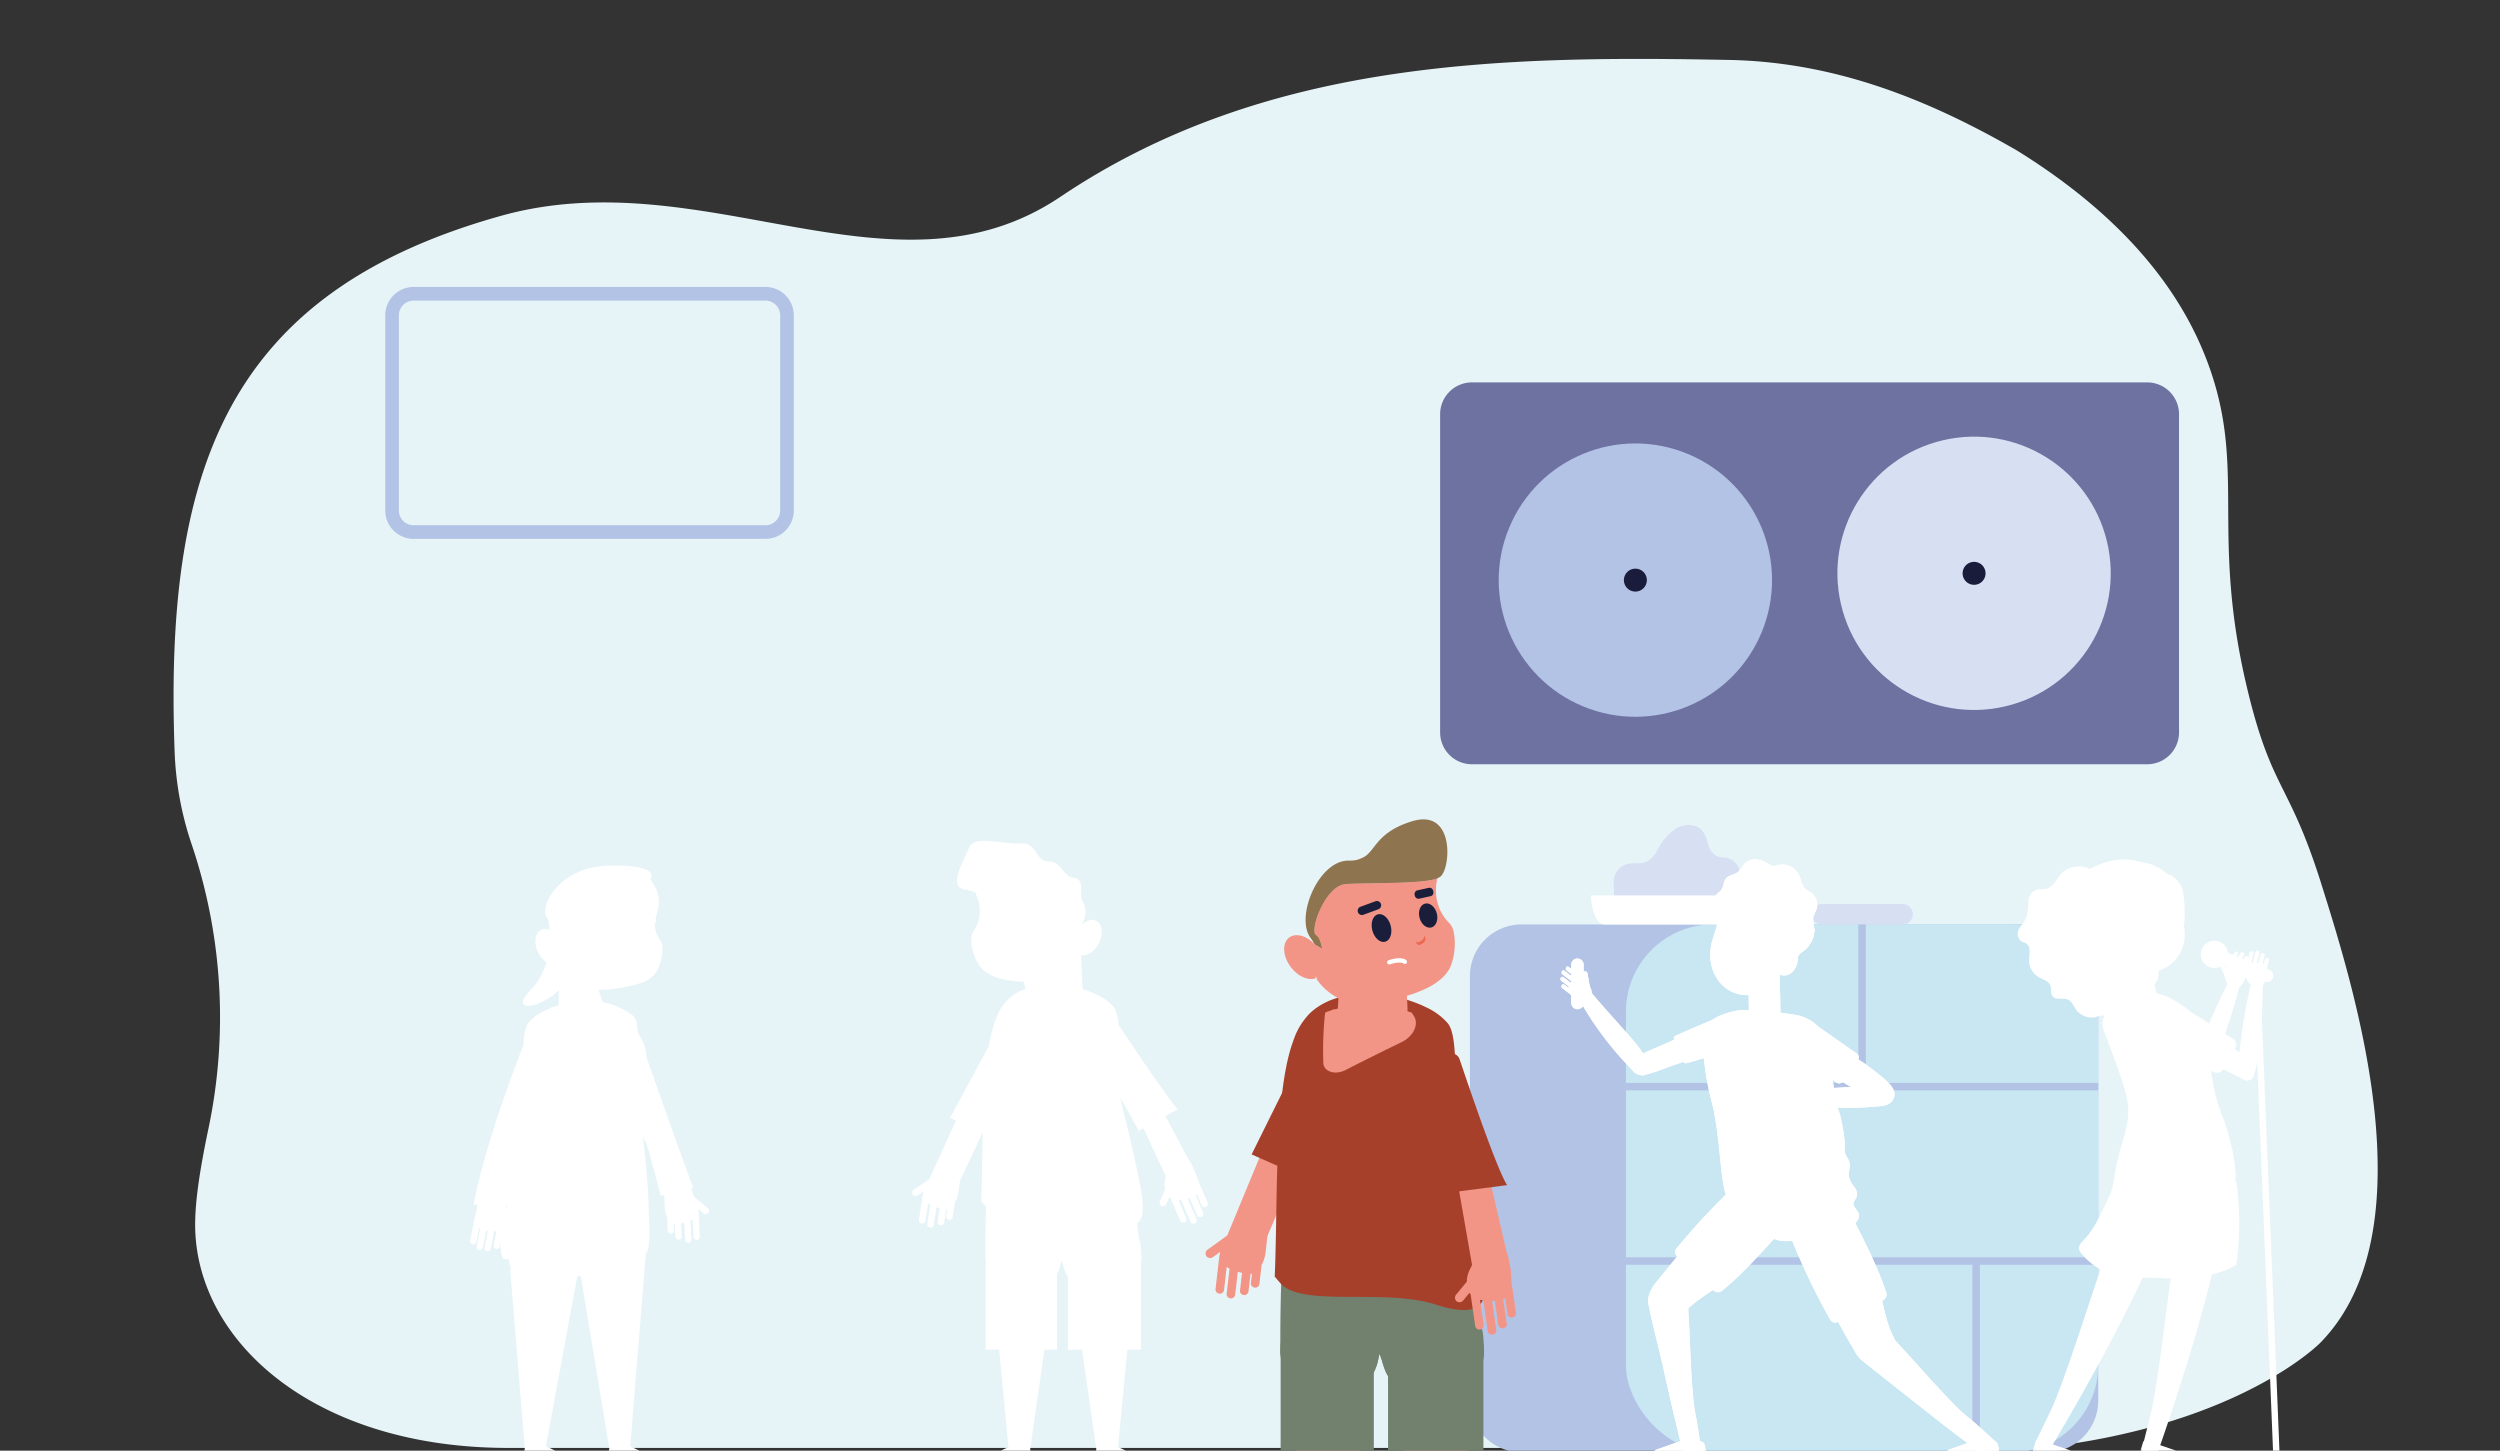<?xml version="1.0" encoding="UTF-8"?> <svg xmlns="http://www.w3.org/2000/svg" width="574.333" height="333.272" viewBox="0 0 574.333 333.272"><rect x="0" y="0" width="574.333" height="333.272" fill="#333333" stroke="none"/><defs><style>.cls-1{fill:#e6f4f8;}.cls-2{fill:#b3c3e5;}.cls-3{fill:#c9e7f2;}.cls-4{fill:#6e72a1;}.cls-5{fill:#1a1c3b;}.cls-6{fill:#d7dff3;}.cls-17,.cls-7{fill:#fff;}.cls-15,.cls-8{fill:#f29586;}.cls-9{fill:#71816d;}.cls-10{fill:#a6402b;}.cls-11,.cls-19{fill:none;}.cls-12{fill:#fddc96;}.cls-13,.cls-16{fill:#1a1e3a;}.cls-14{fill:#8f754f;}.cls-15,.cls-16,.cls-17{opacity:0.25;}.cls-18{fill:#ec6851;}.cls-19{stroke:#fff;stroke-linecap:round;stroke-miterlimit:10;}</style></defs><g id="Laag_3" data-name="Laag 3"><path class="cls-1" d="M533.25,202.965c-7.228-22.968-11.15-21.293-16.59-43.134-9.11-36.58-.579-51.198-9.006-75.206C502.818,70.849,491.778,52.214,463.409,34.601,443.339,23.021,421.849,14.251,397.259,13.771c-52.48-1.03-106.81-.05-153.66,31.45-38.29,25.75-81.7-8.71-128.49,4.36-62.91,17.58-77.43,58.12-74.98,123.38a74.355,74.355,0,0,0,4.005,21.31,124.326,124.326,0,0,1,3.692,65.303c-1.869,8.951-3.13,16.818-2.98,22.738.664,26.259,27.871,50.718,73.023,50.32H468.529c.733-.073,1.444-.156,2.147-.241,44.282-5.378,62.353-23.885,62.353-23.885C558.34,282.689,540.838,227.075,533.25,202.965Z"></path><path class="cls-2" d="M482.032,224.249v97.518a11.873,11.873,0,0,1-11.87,11.875H349.557a11.865,11.865,0,0,1-11.87-11.875V224.249a11.873,11.873,0,0,1,11.87-11.875H470.162a11.88,11.88,0,0,1,11.87,11.875Z"></path><rect class="cls-3" x="373.531" y="212.376" width="108.503" height="121.266" rx="20.035"></rect><rect class="cls-2" x="373.531" y="248.773" width="108.503" height="1.718"></rect><rect class="cls-2" x="373.531" y="288.844" width="108.503" height="1.718"></rect><path class="cls-4" d="M338.16,87.849H493.28a7.316,7.316,0,0,1,7.316,7.316V168.261a7.316,7.316,0,0,1-7.316,7.316H338.16a7.316,7.316,0,0,1-7.316-7.316V95.165A7.316,7.316,0,0,1,338.16,87.849Z"></path><circle class="cls-2" cx="375.7" cy="133.273" r="31.393" transform="translate(108.798 429.373) rotate(-67.5)"></circle><path class="cls-5" d="M378.334,133.273a2.635,2.635,0,1,1-2.635-2.635A2.635,2.635,0,0,1,378.334,133.273Z"></path><circle class="cls-6" cx="453.511" cy="131.713" r="31.393" transform="translate(-18.13 107.719) rotate(-13.283)"></circle><path class="cls-5" d="M456.146,131.713a2.635,2.635,0,1,1-2.635-2.635A2.635,2.635,0,0,1,456.146,131.713Z"></path><path class="cls-6" d="M418.455,207.698h18.655a2.317,2.317,0,0,1,2.317,2.317v.043a2.317,2.317,0,0,1-2.317,2.317H418.455a2.317,2.317,0,0,1-2.317-2.317v-.043a2.317,2.317,0,0,1,2.317-2.317Z"></path><path class="cls-6" d="M368.446,208.605c1.398-.045,2.244-1.627,2.337-3.023s-.259-2.829.1-4.181a4.171,4.171,0,0,1,2.954-2.912c1.48-.371,3.131.09,4.516-.55a6.413,6.413,0,0,0,2.503-2.801,12.742,12.742,0,0,1,4.304-4.885c1.913-1.079,4.644-1.02,6.01.699a10.046,10.046,0,0,1,1.32,3.2,3.86,3.86,0,0,0,2.099,2.621,10.451,10.451,0,0,0,1.849.241,4.073,4.073,0,0,1,3.355,3.885c.004,1.277-.382,3.0.804,3.474.501.2,1.18.076,1.494.515a1.281,1.281,0,0,1,.162.74c.016,1.162.141,2.321.157,3.483Z"></path><path class="cls-7" d="M365.494,205.698c.086,3.703,1.408,6.678,3.027,6.678h33.89c1.618,0,2.94-2.975,3.026-6.678Z"></path><path class="cls-2" d="M175.849,65.922H95.019a6.517,6.517,0,0,0-6.51,6.51v44.86a6.517,6.517,0,0,0,6.51,6.51H175.849a6.517,6.517,0,0,0,6.51-6.51V72.432A6.517,6.517,0,0,0,175.849,65.922Zm3.38,51.37A3.38,3.38,0,0,1,175.849,120.662H95.019a3.38,3.38,0,0,1-3.38-3.37V72.432a3.38,3.38,0,0,1,3.38-3.37H175.849a3.38,3.38,0,0,1,3.38,3.37Z"></path><rect class="cls-2" x="453.134" y="289.703" width="1.718" height="43.819"></rect><rect class="cls-2" x="426.924" y="212.376" width="1.718" height="37.257"></rect></g><g id="Laag_4" data-name="Laag 4"><path class="cls-7" d="M435.239,251.262c-.134-1.891-2.556-3.703-6.954-6.993l-1.403-.891-3.583,5.179c4.295,2.605,8.614,5.255,10.021,5.081a2.134,2.134,0,0,0,1.522-.959,2.25,2.25,0,0,0,.4-1.153A2.175,2.175,0,0,0,435.239,251.262Z"></path><path class="cls-7" d="M375.342,243.468a2.446,2.446,0,0,0-.335,1.952,2,2,0,0,0,.634,1.055,1.932,1.932,0,0,0,.214.156c1.613,1.015,4.676-.568,10.502-2.566l.385-.128-2.146-5.062C380.237,240.89,376.095,242.289,375.342,243.468Z"></path><path class="cls-7" d="M426.572,242.041l-10.193-7.126c-2.053-1.605-1.895,1.775-2.275,4.58a5.054,5.054,0,0,0,1.996,4.799c1.613,1.063,3.57,2.892,5.86,4.421a1.033,1.033,0,0,0,1.427-.264l3.442-4.985A1.026,1.026,0,0,0,426.572,242.041Z"></path><path class="cls-7" d="M395.314,233.514c-2.647,1.074-6.626,2.728-10.348,4.428a.726.726,0,0,0-.364.945l2.1,4.954a.699.699,0,0,0,.842.397l14.936-4.421c2.775-.891.102-3.194-1.872-5.223A4.95,4.95,0,0,0,395.314,233.514Z"></path><path class="cls-7" d="M365.342,227.764c9.046,10.771,14.717,15.151,12.942,18.695a1.116,1.116,0,0,1-1.042.605,3.717,3.717,0,0,1-2.271-1.26,76.494,76.494,0,0,1-11.389-14.821c-.483-.762-.959-1.51-1.435-2.246Z"></path><path class="cls-7" d="M426.409,310.944c-1.34-2.275-3.022-5.208-4.782-8.427,0,0,10.554-4.784,10.586-4.691,0,0,1.083,6.052,2.576,8.876,1.395,2.638,1.416,4.896-1.227,6.28A5.397,5.397,0,0,1,426.409,310.944Z"></path><path class="cls-7" d="M411.393,284.214c1.283-6.474,5.706-7.824,12.212-8.617,2.575,5.668,7.324,13.892,9.725,21.36a1.461,1.461,0,0,1-.763,1.759c-3.895,1.879-7.124,3.437-10.348,4.992a1.342,1.342,0,0,1-1.763-.565A158.167,158.167,0,0,1,411.393,284.214Z"></path><path class="cls-7" d="M452.153,325.604c.69.565,1.501,1.228,2.802,2.398,1.409,1.267,2.376,2.23,3.622,3.272l-3.244,2.78c-.634-.501-3.033-2.269-6.782-5.117Z"></path><path class="cls-7" d="M426.485,307.095c1.834-3.674,6.317,1.541,7.727-.37,1.326,1.366,2.701,2.866,4.098,4.417,1.012,1.123,5.053,5.581,5.981,6.593,5.261,5.738,6.219,6.524,7.863,7.869l-3.602,3.333c-2.34-1.778-19.466-15.298-20.809-16.423A4.515,4.515,0,0,1,426.485,307.095Z"></path><path class="cls-7" d="M404.322,280.86c.085,2.361,2.782,4.276,6.022,4.276,3.24,0,5.798-1.914,5.713-4.276-.086-2.362-2.782-4.276-6.022-4.276C406.794,276.584,404.236,278.499,404.322,280.86Z"></path><path class="cls-7" d="M380.051,295.131c1.639-2.069,3.77-4.696,6.138-7.497,0,0,8.265,8.121,8.19,8.185,0,0-5.255,3.19-7.352,5.6-1.958,2.251-4.057,3.085-6.3,1.117A5.397,5.397,0,0,1,380.051,295.131Z"></path><path class="cls-7" d="M399.576,271.493c6.501-1.136,9.354,2.504,12.438,8.287-4.36,4.444-10.32,11.837-16.422,16.768a1.461,1.461,0,0,1-1.916-.078c-3.156-2.956-5.773-5.407-8.385-7.854a1.342,1.342,0,0,1-.108-1.848A158.199,158.199,0,0,1,399.576,271.493Z"></path><path class="cls-7" d="M389.565,325.213c.173.875.377,1.902.637,3.633.281,1.873.414,3.232.713,4.829l-4.272.081c-.171-.79-.897-3.68-1.978-8.263Z"></path><path class="cls-7" d="M381.535,294.603c3.753-1.668,3.893,5.207,6.197,4.63.601,7.402.627,19.888,1.833,25.98l-4.9.281c-.691-2.933-1.526-6.552-2.457-10.778-.921-4.18-2.755-11.135-3.537-15.333A4.531,4.531,0,0,1,381.535,294.603Z"></path><path class="cls-7" d="M391.086,240.139c-.38-3.772,1.504-5.955,4.967-7.181a47.037,47.037,0,0,1-1.699,25.336C393.2,251.734,392.232,251.505,391.086,240.139Z"></path><path class="cls-7" d="M393.753,255.209c2.898-7.715,3.991-13.408,2.301-22.251a19.955,19.955,0,0,1,3.335-.835c1.725-.291,8.347.225,13.135,1.045,1.626,8.869,4.023,11.327,9.228,19.249.903,5.367,1.123,16.672,2.572,23.99.355,1.793.457,3.946-1.384,3.904-24.539-.562-23.941-2.803-25.008-3.607C395.069,274.546,395.781,266.725,393.753,255.209Z"></path><path class="cls-7" d="M412.523,233.169c.087.015.178.029.263.044a9.107,9.107,0,0,1,7.287,7.284c.23,1.712.019,2.275,1.677,12.126C416.546,244.702,414.149,242.037,412.523,233.169Z"></path><path class="cls-7" d="M386.023,331.078l-5.379,1.901c-1.317.465-1.542,1.446-.994,2.182l12.577-.191-.583-2.934a1.109,1.109,0,0,0-1.049-.914Z"></path><path class="cls-7" d="M453.381,331.03l-5.379,1.901c-1.317.465-1.542,1.446-.994,2.182l12.577-.191-.583-2.934a1.109,1.109,0,0,0-1.049-.914Z"></path><path class="cls-7" d="M423.833,262.843a6.514,6.514,0,0,0-.021,1.849c.203.89.939,1.59,1.121,2.485.208,1.024-.353,2.076-.202,3.11a6.328,6.328,0,0,0,1.272,2.39,2.597,2.597,0,0,1,.439,2.561,6.141,6.141,0,0,0-.572.912c-.334,1.005.945,1.812,1.176,2.846.245,1.095-.76,2.084-1.789,2.532a6.269,6.269,0,0,1-3.674.399c-1.873-.367-3.627-1.593-5.517-1.325-.835.118-1.605.525-2.435.676a8.163,8.163,0,0,1-3.254-.294c-2.492-.57-4.987-1.141-7.422-1.917a8.514,8.514,0,0,1-4.124-2.336,16.549,16.549,0,0,0,7.661-.733,16.293,16.293,0,0,0,4.268-1.765,7.138,7.138,0,0,0,2.963-3.455,37.177,37.177,0,0,0,.771-3.988,3.645,3.645,0,0,1,2.496-2.926,9.212,9.212,0,0,1,2.358.175,1.898,1.898,0,0,0,2.001-.938,2.314,2.314,0,0,0,.04-1.078q-.14-1.157-.281-2.315c-.059-.485-.349-5.426-.027-5.793C422.578,252.203,423.874,262.18,423.833,262.843Z"></path><path class="cls-7" d="M416.753,212.951a7.59,7.59,0,0,1-.183-2.153,12.98,12.98,0,0,1,.737-1.87,3.521,3.521,0,0,0-1.315-3.934,12.045,12.045,0,0,1-1.194-.76c-.933-.809-1.012-2.207-1.553-3.318a4.276,4.276,0,0,0-4.731-2.207,3.366,3.366,0,0,1-1.28.216,2.831,2.831,0,0,1-1.074-.531,5.5,5.5,0,0,0-2.744-.951,3.487,3.487,0,0,0-2.666,1.012,17.062,17.062,0,0,1-1.447,1.848c-.843.679-2.147.696-2.817,1.546-.576.731-.468,1.831-1.029,2.573-.344.456-.905.723-1.207,1.208-.464.746-.171,1.709-.206,2.587-.021.523-.165,1.036-.159,1.559a5.473,5.473,0,0,0,.285,1.458q.408,1.399.815,2.797c.115.396.341.877.753.86a.789.789,0,0,0,.379-.144,5.073,5.073,0,0,0,1.678-2.376q.825-1.849,1.649-3.698a2.968,2.968,0,0,1,.806-1.214,2.444,2.444,0,0,1,2.334-.076c2.093.813,3.582,2.642,5.179,4.221a4.128,4.128,0,0,0,1.772,1.189c.514.133,1.061.077,1.579.191a2.506,2.506,0,0,1,1.776,1.539,7.576,7.576,0,0,0,.639,1.999,1.628,1.628,0,0,0,2.467-.054A5.215,5.215,0,0,0,416.753,212.951Z"></path><path class="cls-7" d="M414.38,218.477a3.372,3.372,0,0,0-1.239,1.113,9.81,9.81,0,0,0-.293,1.064,1.783,1.783,0,0,1-1.626,1.162c-.793.006-1.61-.52-2.332-.192-.734.333-1.095,1.457-1.897,1.371-.33-.035-.615-.291-.946-.283-.48.011-.859.568-1.33.475-.51-.101-.563-.831-.357-1.308.5-1.155,1.712-1.863,2.288-2.983.588-1.143.494-2.666,1.459-3.515,1.17-1.029,3.144-.396,4.419-1.29.769-.54,1.159-1.561,2.026-1.925a1.696,1.696,0,0,1,2.231,1.971A6.231,6.231,0,0,1,414.38,218.477Z"></path><path class="cls-7" d="M408.011,208.267a5.4,5.4,0,0,1,1.434.559c2.651,1.567,1.897,4.179.852,7.642l-.369,1.144.059,3.663c-1.658,5.49-6.572,8.408-11.133,6.953-4.561-1.455-7.11-6.755-5.453-12.245l2.005-6.543a4.754,4.754,0,0,1,4.579-3.202Z"></path><path class="cls-7" d="M394.868,211.672l1.817.516a.502.502,0,0,1-.275.967l-1.817-.516a.502.502,0,0,1,.275-.967Z"></path><path class="cls-7" d="M402.963,213.898l1.817.516a.502.502,0,0,1-.275.967l-1.816-.516a.502.502,0,0,1,.275-.966Z"></path><path class="cls-7" d="M394.759,213.9c-.135.474.006.929.313,1.017.308.088.666-.226.801-.7s-.005-.929-.313-1.017C395.253,213.112,394.894,213.426,394.759,213.9Z"></path><path class="cls-7" d="M402.365,216.346c-.135.474.006.929.313,1.017.308.088.666-.226.801-.7.135-.474-.006-.929-.313-1.017C402.858,215.558,402.499,215.872,402.365,216.346Z"></path><path class="cls-7" d="M396.971,217.394l.115-.142a.997.997,0,0,0,.456.999l.87.532a.757.757,0,0,0,.88-.073l-.006.097a.782.782,0,0,1-1.188.616l-.87-.532A1.011,1.011,0,0,1,396.971,217.394Z"></path><path class="cls-7" d="M399.546,222.057a1.627,1.627,0,0,1-3.041-.933Z"></path><path class="cls-7" d="M411.278,217.374c-1.412-.452-3.006.669-3.561,2.503-.555,1.833.14,3.686,1.551,4.137,1.412.451,3.006-.669,3.561-2.502C413.385,219.678,412.69,217.826,411.278,217.374Z"></path><path class="cls-7" d="M405.513,238.319a3.438,3.438,0,0,1-3.681-3.655l-.238-12.16c-.017-.891.512-1.624,1.176-1.625h4.829c.664-.001,1.222.725,1.239,1.616l.235,12.015A3.446,3.446,0,0,1,405.513,238.319Z"></path><path class="cls-7" d="M410.682,216.555s.178-7.843-9.755-8.059c0,0-4.659-.027-3.919-1.949l4.132-2.162,11.063,3.936,2.199,3.528Z"></path><path class="cls-7" d="M408.589,252.668a2.234,2.234,0,0,0,.369-1.827l.309-.194,1.701-.297c14.77-.253,22.037-2.112,23.731,1.579a1.116,1.116,0,0,1-.18,1.191,3.717,3.717,0,0,1-2.404.983,76.5,76.5,0,0,1-18.688-.388c-.973-.108-5.164-.55-5.164-.55Z"></path><path class="cls-7" d="M411.664,255.147a1.425,1.425,0,0,0-.068-2.008l-6.433-6.013a1.42,1.42,0,0,0-1.94,2.075l6.433,6.013A1.425,1.425,0,0,0,411.664,255.147Z"></path><path class="cls-7" d="M406.482,247.937a.522.522,0,0,0,.204.724l2.445,1.604a.579.579,0,0,0,.781-.078.521.521,0,0,0-.204-.724l-2.445-1.604A.579.579,0,0,0,406.482,247.937Z"></path><path class="cls-7" d="M408.003,253.996a2.832,2.832,0,0,1-1.221-.524,1.424,1.424,0,0,1-.388-.693,5.731,5.731,0,0,1-.238-1.903,1.563,1.563,0,0,1,1.032-1.542,3.57,3.57,0,0,1,2.429.127,5.028,5.028,0,0,1,2.682,1.722c.952,1.192.819,2.274-1.232,2.589A7.999,7.999,0,0,1,408.003,253.996Z"></path><path class="cls-7" d="M407.484,250.195l-3.982.667a.573.573,0,0,1-.629-.379.422.422,0,0,1,.352-.543l3.982-.667a.572.572,0,0,1,.629.379A.421.421,0,0,1,407.484,250.195Z"></path><path class="cls-7" d="M407.463,251.51l-3.982.667a.572.572,0,0,1-.629-.379.421.421,0,0,1,.352-.543l3.982-.667a.572.572,0,0,1,.629.379A.421.421,0,0,1,407.463,251.51Z"></path><path class="cls-7" d="M408.367,252.711l-3.982.667a.572.572,0,0,1-.629-.379.421.421,0,0,1,.352-.543l3.982-.667a.573.573,0,0,1,.63.379A.422.422,0,0,1,408.367,252.711Z"></path><path class="cls-7" d="M409.754,253.713l-3.982.667a.572.572,0,0,1-.629-.379.421.421,0,0,1,.352-.543l3.982-.667a.572.572,0,0,1,.629.379A.421.421,0,0,1,409.754,253.713Z"></path><path class="cls-7" d="M364.108,223.137a.522.522,0,0,0-.386.645l.513,2.879a.578.578,0,0,0,.593.514.521.521,0,0,0,.386-.645l-.513-2.879A.579.579,0,0,0,364.108,223.137Z"></path><path class="cls-7" d="M360.748,228.403a2.834,2.834,0,0,1-.458-1.247,1.423,1.423,0,0,1,.238-.758,5.727,5.727,0,0,1,1.22-1.48,1.563,1.563,0,0,1,1.83-.308,3.57,3.57,0,0,1,1.576,1.854,5.028,5.028,0,0,1,.59,3.132c-.213,1.511-1.091,2.157-2.728.882A7.999,7.999,0,0,1,360.748,228.403Z"></path><path class="cls-7" d="M363.154,225.416l-3.219-2.436a.573.573,0,0,1-.157-.718.421.421,0,0,1,.637-.117l3.219,2.436a.572.572,0,0,1,.157.718A.421.421,0,0,1,363.154,225.416Z"></path><path class="cls-7" d="M362.184,226.304l-3.219-2.436a.572.572,0,0,1-.157-.718.421.421,0,0,1,.636-.117l3.219,2.436a.572.572,0,0,1,.157.718A.421.421,0,0,1,362.184,226.304Z"></path><path class="cls-7" d="M361.932,227.785l-3.219-2.437a.572.572,0,0,1-.157-.718.421.421,0,0,1,.636-.117l3.219,2.436a.573.573,0,0,1,.157.718A.422.422,0,0,1,361.932,227.785Z"></path><path class="cls-7" d="M362.156,229.482l-3.219-2.436a.572.572,0,0,1-.157-.718.421.421,0,0,1,.636-.117l3.219,2.436a.572.572,0,0,1,.157.718A.421.421,0,0,1,362.156,229.482Z"></path><path class="cls-7" d="M362.425,231.855a1.405,1.405,0,0,0,1.39-1.428v-8.806a1.445,1.445,0,0,0-1.451-1.413,1.405,1.405,0,0,0-1.39,1.428v8.806A1.445,1.445,0,0,0,362.425,231.855Z"></path><path class="cls-7" d="M362.327,225.908a.544.544,0,1,1,.342-.12A.544.544,0,0,1,362.327,225.908Zm-0-.705a.16.16,0,0,0-.125.261.161.161,0,1,0,.25-.202.158.158,0,0,0-.107-.058Z"></path><path class="cls-7" d="M362.333,224.404a.523.523,0,0,1-.059-.004.545.545,0,0,1-.284-.966.553.553,0,0,1,.4-.117.539.539,0,0,1,.366.199.546.546,0,0,1-.082.766A.539.539,0,0,1,362.333,224.404Zm-.001-.706a.16.16,0,0,0-.125.261.158.158,0,0,0,.108.059.151.151,0,0,0,.118-.035.161.161,0,0,0,.024-.225.158.158,0,0,0-.108-.059Z"></path><path class="cls-7" d="M362.335,223.06a.922.922,0,1,1,.579-.204A.92.92,0,0,1,362.335,223.06Zm-.001-1.459a.532.532,0,0,0-.337.119.539.539,0,1,0,.337-.119Z"></path><path class="cls-7" d="M435.239,251.262c-.134-1.891-2.556-3.703-6.954-6.993l-1.403-.891-3.583,5.179c4.295,2.605,8.614,5.255,10.021,5.081a2.134,2.134,0,0,0,1.522-.959,2.25,2.25,0,0,0,.4-1.153A2.175,2.175,0,0,0,435.239,251.262Z"></path><path class="cls-7" d="M375.342,243.468a2.446,2.446,0,0,0-.335,1.952,2,2,0,0,0,.634,1.055,1.932,1.932,0,0,0,.214.156c1.613,1.015,4.676-.568,10.502-2.566l.385-.128-2.146-5.062C380.237,240.89,376.095,242.289,375.342,243.468Z"></path><path class="cls-7" d="M426.572,242.041l-10.193-7.126c-2.053-1.605-1.895,1.775-2.275,4.58a5.054,5.054,0,0,0,1.996,4.799c1.613,1.063,3.57,2.892,5.86,4.421a1.033,1.033,0,0,0,1.427-.264l3.442-4.985A1.026,1.026,0,0,0,426.572,242.041Z"></path><path class="cls-7" d="M395.314,233.514c-2.647,1.074-6.626,2.728-10.348,4.428a.726.726,0,0,0-.364.945l2.1,4.954a.699.699,0,0,0,.842.397l14.936-4.421c2.775-.891.102-3.194-1.872-5.223A4.95,4.95,0,0,0,395.314,233.514Z"></path><path class="cls-7" d="M365.342,227.764c9.046,10.771,14.717,15.151,12.942,18.695a1.116,1.116,0,0,1-1.042.605,3.717,3.717,0,0,1-2.271-1.26,76.494,76.494,0,0,1-11.389-14.821c-.483-.762-.959-1.51-1.435-2.246Z"></path><path class="cls-7" d="M426.409,310.944c-1.34-2.275-3.022-5.208-4.782-8.427,0,0,10.554-4.784,10.586-4.691,0,0,1.083,6.052,2.576,8.876,1.395,2.638,1.416,4.896-1.227,6.28A5.397,5.397,0,0,1,426.409,310.944Z"></path><path class="cls-7" d="M411.393,284.214c1.283-6.474,5.706-7.824,12.212-8.617,2.575,5.668,7.324,13.892,9.725,21.36a1.461,1.461,0,0,1-.763,1.759c-3.895,1.879-7.124,3.437-10.348,4.992a1.342,1.342,0,0,1-1.763-.565A158.167,158.167,0,0,1,411.393,284.214Z"></path><path class="cls-7" d="M452.153,325.604c.69.565,1.501,1.228,2.802,2.398,1.409,1.267,2.376,2.23,3.622,3.272l-3.244,2.78c-.634-.501-3.033-2.269-6.782-5.117Z"></path><path class="cls-7" d="M426.485,307.095c1.834-3.674,6.317,1.541,7.727-.37,1.326,1.366,2.701,2.866,4.098,4.417,1.012,1.123,5.053,5.581,5.981,6.593,5.261,5.738,6.219,6.524,7.863,7.869l-3.602,3.333c-2.34-1.778-19.466-15.298-20.809-16.423A4.515,4.515,0,0,1,426.485,307.095Z"></path><path class="cls-7" d="M404.322,280.86c.085,2.361,2.782,4.276,6.022,4.276,3.24,0,5.798-1.914,5.713-4.276-.086-2.362-2.782-4.276-6.022-4.276C406.794,276.584,404.236,278.499,404.322,280.86Z"></path><path class="cls-7" d="M380.051,295.131c1.639-2.069,3.77-4.696,6.138-7.497,0,0,8.265,8.121,8.19,8.185,0,0-5.255,3.19-7.352,5.6-1.958,2.251-4.057,3.085-6.3,1.117A5.397,5.397,0,0,1,380.051,295.131Z"></path><path class="cls-7" d="M399.576,271.493c6.501-1.136,9.354,2.504,12.438,8.287-4.36,4.444-10.32,11.837-16.422,16.768a1.461,1.461,0,0,1-1.916-.078c-3.156-2.956-5.773-5.407-8.385-7.854a1.342,1.342,0,0,1-.108-1.848A158.199,158.199,0,0,1,399.576,271.493Z"></path><path class="cls-7" d="M389.565,325.213c.173.875.377,1.902.637,3.633.281,1.873.414,3.232.713,4.829l-4.272.081c-.171-.79-.897-3.68-1.978-8.263Z"></path><path class="cls-7" d="M381.535,294.603c3.753-1.668,3.893,5.207,6.197,4.63.601,7.402.627,19.888,1.833,25.98l-4.9.281c-.691-2.933-1.526-6.552-2.457-10.778-.921-4.18-2.755-11.135-3.537-15.333A4.531,4.531,0,0,1,381.535,294.603Z"></path><path class="cls-7" d="M391.086,240.139c-.38-3.772,1.504-5.955,4.967-7.181a47.037,47.037,0,0,1-1.699,25.336C393.2,251.734,392.232,251.505,391.086,240.139Z"></path><path class="cls-7" d="M393.753,255.209c2.898-7.715,3.991-13.408,2.301-22.251a19.955,19.955,0,0,1,3.335-.835c1.725-.291,8.347.225,13.135,1.045,1.626,8.869,4.023,11.327,9.228,19.249.903,5.367,1.123,16.672,2.572,23.99.355,1.793.457,3.946-1.384,3.904-24.539-.562-23.941-2.803-25.008-3.607C395.069,274.546,395.781,266.725,393.753,255.209Z"></path><path class="cls-7" d="M412.523,233.169c.087.015.178.029.263.044a9.107,9.107,0,0,1,7.287,7.284c.23,1.712.019,2.275,1.677,12.126C416.546,244.702,414.149,242.037,412.523,233.169Z"></path><path class="cls-7" d="M386.023,331.078l-5.379,1.901c-1.317.465-1.542,1.446-.994,2.182l12.577-.191-.583-2.934a1.109,1.109,0,0,0-1.049-.914Z"></path><path class="cls-7" d="M453.381,331.03l-5.379,1.901c-1.317.465-1.542,1.446-.994,2.182l12.577-.191-.583-2.934a1.109,1.109,0,0,0-1.049-.914Z"></path><path class="cls-7" d="M423.833,262.843a6.514,6.514,0,0,0-.021,1.849c.203.89.939,1.59,1.121,2.485.208,1.024-.353,2.076-.202,3.11a6.328,6.328,0,0,0,1.272,2.39,2.597,2.597,0,0,1,.439,2.561,6.141,6.141,0,0,0-.572.912c-.334,1.005.945,1.812,1.176,2.846.245,1.095-.76,2.084-1.789,2.532a6.269,6.269,0,0,1-3.674.399c-1.873-.367-3.627-1.593-5.517-1.325-.835.118-1.605.525-2.435.676a8.163,8.163,0,0,1-3.254-.294c-2.492-.57-4.987-1.141-7.422-1.917a8.514,8.514,0,0,1-4.124-2.336,16.549,16.549,0,0,0,7.661-.733,16.293,16.293,0,0,0,4.268-1.765,7.138,7.138,0,0,0,2.963-3.455,37.177,37.177,0,0,0,.771-3.988,3.645,3.645,0,0,1,2.496-2.926,9.212,9.212,0,0,1,2.358.175,1.898,1.898,0,0,0,2.001-.938,2.314,2.314,0,0,0,.04-1.078q-.14-1.157-.281-2.315c-.059-.485-.349-5.426-.027-5.793C422.578,252.203,423.874,262.18,423.833,262.843Z"></path><path class="cls-7" d="M416.753,212.951a7.59,7.59,0,0,1-.183-2.153,12.98,12.98,0,0,1,.737-1.87,3.521,3.521,0,0,0-1.315-3.934,12.045,12.045,0,0,1-1.194-.76c-.933-.809-1.012-2.207-1.553-3.318a4.276,4.276,0,0,0-4.731-2.207,3.366,3.366,0,0,1-1.28.216,2.831,2.831,0,0,1-1.074-.531,5.5,5.5,0,0,0-2.744-.951,3.487,3.487,0,0,0-2.666,1.012,17.062,17.062,0,0,1-1.447,1.848c-.843.679-2.147.696-2.817,1.546-.576.731-.468,1.831-1.029,2.573-.344.456-.905.723-1.207,1.208-.464.746-.171,1.709-.206,2.587-.021.523-.165,1.036-.159,1.559a5.473,5.473,0,0,0,.285,1.458q.408,1.399.815,2.797c.115.396.341.877.753.86a.789.789,0,0,0,.379-.144,5.073,5.073,0,0,0,1.678-2.376q.825-1.849,1.649-3.698a2.968,2.968,0,0,1,.806-1.214,2.444,2.444,0,0,1,2.334-.076c2.093.813,3.582,2.642,5.179,4.221a4.128,4.128,0,0,0,1.772,1.189c.514.133,1.061.077,1.579.191a2.506,2.506,0,0,1,1.776,1.539,7.576,7.576,0,0,0,.639,1.999,1.628,1.628,0,0,0,2.467-.054A5.215,5.215,0,0,0,416.753,212.951Z"></path><path class="cls-7" d="M414.38,218.477a3.372,3.372,0,0,0-1.239,1.113,9.81,9.81,0,0,0-.293,1.064,1.783,1.783,0,0,1-1.626,1.162c-.793.006-1.61-.52-2.332-.192-.734.333-1.095,1.457-1.897,1.371-.33-.035-.615-.291-.946-.283-.48.011-.859.568-1.33.475-.51-.101-.563-.831-.357-1.308.5-1.155,1.712-1.863,2.288-2.983.588-1.143.494-2.666,1.459-3.515,1.17-1.029,3.144-.396,4.419-1.29.769-.54,1.159-1.561,2.026-1.925a1.696,1.696,0,0,1,2.231,1.971A6.231,6.231,0,0,1,414.38,218.477Z"></path><path class="cls-7" d="M408.011,208.267a5.4,5.4,0,0,1,1.434.559c2.651,1.567,1.897,4.179.852,7.642l-.369,1.144.059,3.663c-1.658,5.49-6.572,8.408-11.133,6.953-4.561-1.455-7.11-6.755-5.453-12.245l2.005-6.543a4.754,4.754,0,0,1,4.579-3.202Z"></path><path class="cls-7" d="M394.868,211.672l1.817.516a.502.502,0,0,1-.275.967l-1.817-.516a.502.502,0,0,1,.275-.967Z"></path><path class="cls-7" d="M402.963,213.898l1.817.516a.502.502,0,0,1-.275.967l-1.816-.516a.502.502,0,0,1,.275-.966Z"></path><path class="cls-7" d="M394.759,213.9c-.135.474.006.929.313,1.017.308.088.666-.226.801-.7s-.005-.929-.313-1.017C395.253,213.112,394.894,213.426,394.759,213.9Z"></path><path class="cls-7" d="M402.365,216.346c-.135.474.006.929.313,1.017.308.088.666-.226.801-.7.135-.474-.006-.929-.313-1.017C402.858,215.558,402.499,215.872,402.365,216.346Z"></path><path class="cls-7" d="M396.971,217.394l.115-.142a.997.997,0,0,0,.456.999l.87.532a.757.757,0,0,0,.88-.073l-.006.097a.782.782,0,0,1-1.188.616l-.87-.532A1.011,1.011,0,0,1,396.971,217.394Z"></path><path class="cls-7" d="M399.546,222.057a1.627,1.627,0,0,1-3.041-.933Z"></path><path class="cls-7" d="M411.278,217.374c-1.412-.452-3.006.669-3.561,2.503-.555,1.833.14,3.686,1.551,4.137,1.412.451,3.006-.669,3.561-2.502C413.385,219.678,412.69,217.826,411.278,217.374Z"></path><path class="cls-7" d="M405.513,238.319a3.438,3.438,0,0,1-3.681-3.655l-.238-12.16c-.017-.891.512-1.624,1.176-1.625h4.829c.664-.001,1.222.725,1.239,1.616l.235,12.015A3.446,3.446,0,0,1,405.513,238.319Z"></path><path class="cls-7" d="M410.682,216.555s.178-7.843-9.755-8.059c0,0-4.659-.027-3.919-1.949l4.132-2.162,11.063,3.936,2.199,3.528Z"></path><path class="cls-7" d="M408.589,252.668a2.234,2.234,0,0,0,.369-1.827l.309-.194,1.701-.297c14.77-.253,22.037-2.112,23.731,1.579a1.116,1.116,0,0,1-.18,1.191,3.717,3.717,0,0,1-2.404.983,76.5,76.5,0,0,1-18.688-.388c-.973-.108-5.164-.55-5.164-.55Z"></path><path class="cls-7" d="M411.664,255.147a1.425,1.425,0,0,0-.068-2.008l-6.433-6.013a1.42,1.42,0,0,0-1.94,2.075l6.433,6.013A1.425,1.425,0,0,0,411.664,255.147Z"></path><path class="cls-7" d="M406.482,247.937a.522.522,0,0,0,.204.724l2.445,1.604a.579.579,0,0,0,.781-.078.521.521,0,0,0-.204-.724l-2.445-1.604A.579.579,0,0,0,406.482,247.937Z"></path><path class="cls-7" d="M408.003,253.996a2.832,2.832,0,0,1-1.221-.524,1.424,1.424,0,0,1-.388-.693,5.731,5.731,0,0,1-.238-1.903,1.563,1.563,0,0,1,1.032-1.542,3.57,3.57,0,0,1,2.429.127,5.028,5.028,0,0,1,2.682,1.722c.952,1.192.819,2.274-1.232,2.589A7.999,7.999,0,0,1,408.003,253.996Z"></path><path class="cls-7" d="M407.484,250.195l-3.982.667a.573.573,0,0,1-.629-.379.422.422,0,0,1,.352-.543l3.982-.667a.572.572,0,0,1,.629.379A.421.421,0,0,1,407.484,250.195Z"></path><path class="cls-7" d="M407.463,251.51l-3.982.667a.572.572,0,0,1-.629-.379.421.421,0,0,1,.352-.543l3.982-.667a.572.572,0,0,1,.629.379A.421.421,0,0,1,407.463,251.51Z"></path><path class="cls-7" d="M408.367,252.711l-3.982.667a.572.572,0,0,1-.629-.379.421.421,0,0,1,.352-.543l3.982-.667a.573.573,0,0,1,.63.379A.422.422,0,0,1,408.367,252.711Z"></path><path class="cls-7" d="M409.754,253.713l-3.982.667a.572.572,0,0,1-.629-.379.421.421,0,0,1,.352-.543l3.982-.667a.572.572,0,0,1,.629.379A.421.421,0,0,1,409.754,253.713Z"></path><path class="cls-7" d="M364.108,223.137a.522.522,0,0,0-.386.645l.513,2.879a.578.578,0,0,0,.593.514.521.521,0,0,0,.386-.645l-.513-2.879A.579.579,0,0,0,364.108,223.137Z"></path><path class="cls-7" d="M360.748,228.403a2.834,2.834,0,0,1-.458-1.247,1.423,1.423,0,0,1,.238-.758,5.727,5.727,0,0,1,1.22-1.48,1.563,1.563,0,0,1,1.83-.308,3.57,3.57,0,0,1,1.576,1.854,5.028,5.028,0,0,1,.59,3.132c-.213,1.511-1.091,2.157-2.728.882A7.999,7.999,0,0,1,360.748,228.403Z"></path><path class="cls-7" d="M363.154,225.416l-3.219-2.436a.573.573,0,0,1-.157-.718.421.421,0,0,1,.637-.117l3.219,2.436a.572.572,0,0,1,.157.718A.421.421,0,0,1,363.154,225.416Z"></path><path class="cls-7" d="M362.184,226.304l-3.219-2.436a.572.572,0,0,1-.157-.718.421.421,0,0,1,.636-.117l3.219,2.436a.572.572,0,0,1,.157.718A.421.421,0,0,1,362.184,226.304Z"></path><path class="cls-7" d="M361.932,227.785l-3.219-2.437a.572.572,0,0,1-.157-.718.421.421,0,0,1,.636-.117l3.219,2.436a.573.573,0,0,1,.157.718A.422.422,0,0,1,361.932,227.785Z"></path><path class="cls-7" d="M362.156,229.482l-3.219-2.436a.572.572,0,0,1-.157-.718.421.421,0,0,1,.636-.117l3.219,2.436a.572.572,0,0,1,.157.718A.421.421,0,0,1,362.156,229.482Z"></path><path class="cls-7" d="M362.425,231.855a1.405,1.405,0,0,0,1.39-1.428v-8.806a1.445,1.445,0,0,0-1.451-1.413,1.405,1.405,0,0,0-1.39,1.428v8.806A1.445,1.445,0,0,0,362.425,231.855Z"></path><path class="cls-7" d="M362.327,225.908a.544.544,0,1,1,.342-.12A.544.544,0,0,1,362.327,225.908Zm-0-.705a.16.16,0,0,0-.125.261.161.161,0,1,0,.25-.202.158.158,0,0,0-.107-.058Z"></path><path class="cls-7" d="M362.333,224.404a.523.523,0,0,1-.059-.004.545.545,0,0,1-.284-.966.553.553,0,0,1,.4-.117.539.539,0,0,1,.366.199.546.546,0,0,1-.082.766A.539.539,0,0,1,362.333,224.404Zm-.001-.706a.16.16,0,0,0-.125.261.158.158,0,0,0,.108.059.151.151,0,0,0,.118-.035.161.161,0,0,0,.024-.225.158.158,0,0,0-.108-.059Z"></path><path class="cls-7" d="M362.335,223.06a.922.922,0,1,1,.579-.204A.92.92,0,0,1,362.335,223.06Zm-.001-1.459a.532.532,0,0,0-.337.119.539.539,0,1,0,.337-.119Z"></path><polygon class="cls-8" points="315.829 310.068 295.592 310.068 301.137 368.013 307.512 368.013 315.829 310.068"></polygon><path class="cls-9" d="M303.037,302.43h3.742a8.834,8.834,0,0,1,8.834,8.834V362.203a0,0,0,0,1,0,0H294.203a0,0,0,0,1,0,0V311.264a8.834,8.834,0,0,1,8.834-8.834Z"></path><polygon class="cls-8" points="319.124 310.107 339.361 310.107 333.816 367.975 327.441 367.975 319.124 310.107"></polygon><path class="cls-9" d="M329.836,296.998h0A10.955,10.955,0,0,1,340.79,307.953V362.203H318.881V307.953A10.955,10.955,0,0,1,329.836,296.998Z"></path><path class="cls-9" d="M329.078,321.946a11.847,11.847,0,0,1-10.725-6.81c-.31-.942-.593-1.752-.824-2.391-.379-1.038-.621-1.635-.621-1.635s-.007.076-.024.221l-.1-.01a11.352,11.352,0,0,1-22.637-1.225h-.007c-.028-5.302.031-11.253.286-17.884.138-3.626,44.795,4.571,44.795,4.571s.593,4.75,1.259,10.066v.003c.145,1.169.297,2.367.445,3.55v.01A11.853,11.853,0,0,1,329.078,321.946Z"></path><path class="cls-9" d="M316.848,310.096a11.021,11.021,0,0,1-.066,1.225,11.359,11.359,0,1,1,.066-1.225Z"></path><path class="cls-9" d="M340.928,310.096c0,.103,0,.204-.003.307v.01a11.851,11.851,0,0,1-22.572,4.723,11.317,11.317,0,0,1-.824-2.391A11.852,11.852,0,0,1,340.479,306.849v.003A11.836,11.836,0,0,1,340.928,310.096Z"></path><path class="cls-7" d="M277.459,276.352l-2.184-5.076a10.427,10.427,0,0,0-.69-1.912l.047-.024-.356-.668c-.089-.201-.178-.402-.262-.607a5.616,5.616,0,0,0-.832-1.446l-5.447-10.217,2.856-1.583c-.049.01-.877-.32-13.596-19.3a10.275,10.275,0,0,0-.866-3.735v-.002a3.226,3.226,0,0,0-.274-.419,11.308,11.308,0,0,0-3.808-2.819,21.968,21.968,0,0,0-3.335-1.304l-.014-.004,0-.001-.331-7.858c1.377.318,3.113-.778,4.087-2.674,1.087-2.117.814-4.427-.613-5.159-1.219-.626-2.886.103-4.023,1.653a.841.841,0,0,1-.018-.089v-0l.563-.551a5.112,5.112,0,0,0,.258-5.685c-.813-1.224.813-4.856-1.843-5.182s-2.682-3.651-5.922-3.805-2.536-4.436-6.385-4.111-10.626-2.114-11.873,1.03-5.042,9.108-.705,9.596a6.407,6.407,0,0,1,2.32.743c-.011.079-.02.157-.029.236.056.118.132.284.217.493a9.563,9.563,0,0,1,.443,1.377c.049.197.093.408.129.628l.002.011 0.0.001a.895.895,0,0,0,.03.182l.002.012v.003a8.062,8.062,0,0,1-.312,3.761,7.944,7.944,0,0,1-.958,1.926,3.258,3.258,0,0,0-.582,1.799v.05a11.237,11.237,0,0,0,1.23,5.183c.056.115.117.229.18.34,1.495,2.695,4.483,3.77,7.734,4.122a1.669,1.669,0,0,1,.381.088,17.329,17.329,0,0,0,2.4.156,7.981,7.981,0,0,1,.513,1.648l.001.006c-.062.023-.126.04-.188.064-.293.114-.584.235-.867.37a11.169,11.169,0,0,0-2.99,2.026,12.456,12.456,0,0,0-2.869,4.769,33.814,33.814,0,0,0-1.495,5.908c-12.355,22.878-8.899,16.508-8.899,16.508l1.33.645-6.117,13.459-.018.01-3.52,2.36a.829.829,0,0,0-.257,1.144.839.839,0,0,0,1.162.19l1.273-.854c-.014.108-.024.216-.03.325a.748.748,0,0,0-.096.213l-.909,6.013a.757.757,0,0,0,1.489.222l.617-4.085a2.833,2.833,0,0,0,.495.297l-.675,4.465a.757.757,0,0,0,1.488.223l.617-4.084q.363.123.735.217l-.475,3.143a.757.757,0,0,0,1.488.223l.473-3.129a2.109,2.109,0,0,0,.257-.031l-.256,1.692a.757.757,0,0,0,1.488.223l.516-3.413c.809-1.256.843-2.829,1.103-4.397.035-.208.058-.404.074-.592l5.109-10.914.103.05c-.055,2.778-.087,5.848-.205,10.946-.042,1.818-.092,3.321-.149,4.555.229.273.537.626.942,1.106.059.07.129.133.194.199-.133,4.235-.164,8.091-.146,11.578h.005a8.713,8.713,0,0,0,.112,1.325,8.243,8.243,0,0,0-.067,1.002v18.923h3.1l2.144,22.405c-1.537.666-3.17,1.535-4.518,1.986-1.922.642-1.791,1.461-1.326,2.045a2.033,2.033,0,0,0,1.597.743h10.282c.633,0-.1-.979-1.058-4.254l3.291-22.925h2.887V292.752a8.627,8.627,0,0,0,.896-3.004l.077.008c.013-.111.019-.169.019-.169s.185.457.476,1.252a8.668,8.668,0,0,0,.631,1.831c.122.259.26.509.405.753v16.636h3.239l3.291,22.895c-.958,3.275-1.692,4.254-1.058,4.254h10.282a2.033,2.033,0,0,0,1.597-.743c.465-.584.596-1.402-1.326-2.045-1.348-.451-2.982-1.32-4.518-1.986l2.144-22.375h3.13V290.147a9.084,9.084,0,0,0,.102-1.095v-.008c.003-.079.003-.156.003-.235a9.159,9.159,0,0,0-.105-1.369v-.272a8.358,8.358,0,0,0-.48-2.777c-.155-1.235-.297-2.371-.413-3.303a2.947,2.947,0,0,0,.899-1.207c.698-1.662.459-4.384-.285-8.09-2.603-12.99-3.869-16.04-4.397-19.559l4.18,7.562,1.066-.591,5.118,10.992c-.055.264-.111.548-.172.867a4.783,4.783,0,0,0,.047,2.179l-1.226,2.717a.826.826,0,0,0,.385,1.103.836.836,0,0,0,1.083-.45l.72-1.595a2.812,2.812,0,0,0,.245.203l2.261,5.255a.754.754,0,0,0,1.377-.596l-1.775-4.124a2.808,2.808,0,0,0,.294-.031c.098-.009.195-.026.292-.038l2.184,5.076a.754.754,0,0,0,1.377-.594l-2.059-4.785c.159-.045.319-.089.476-.143l1.709,3.972a.754.754,0,0,0,1.377-.594l-1.733-4.027a2.09,2.09,0,0,0,.283-.287l1.139,2.646a.754.754,0,0,0,1.377-.594ZM234.136,205.775a.107.107,0,0,1,.002-.023.307.307,0,0,1,.015-.074l-.004.021a.397.397,0,0,0-.011.054l-.001.018Z"></path><path class="cls-7" d="M270.592,254.818l-.003.002Z"></path><polyline class="cls-8" points="281.866 284.017 289.753 264.937 298.09 267.73 290.62 285.242"></polyline><path class="cls-8" d="M286.715,280.438c-2.174.614-2.904,1.336-4.599,3.289a1.098,1.098,0,0,0-.198.119l-4.486,3.239a1.083,1.083,0,0,0-.283,1.504,1.095,1.095,0,0,0,1.525.196l1.618-1.168c-.013.14-.022.281-.026.423a.987.987,0,0,0-.11.282l-.914,7.887a.988.988,0,0,0,1.953.222l.62-5.356a3.695,3.695,0,0,0,.659.372l-.678,5.848a.988.988,0,0,0,1.952.224l.621-5.352q.48.144.969.25l-.478,4.119a.988.988,0,0,0,1.952.224l.476-4.103a2.749,2.749,0,0,0,.334-.05l-.257,2.216a.988.988,0,0,0,1.952.224l.518-4.472c1.002-1.677.973-3.732,1.241-5.792C291.605,280.741,289.569,279.632,286.715,280.438Z"></path><path class="cls-10" d="M310.231,240.834a.561.561,0,0,1,.304.717h0l-8.303,21.823-2.423,7.261-1.322-.584L289.76,266.19l-2.208-.978s-.512,1.025-.544,1.082c.049-.11,1.908-3.874,11.721-23.653.886-1.784,1.52-3.475,2.167-5.157a.561.561,0,0,1,.744-.314Z"></path><line class="cls-11" x1="309.011" y1="241.365" x2="301.203" y2="234.405"></line><path class="cls-12" d="M324.183,232.762c-6.039,12.439-11.628,24.44-14.1,29.782a1.32,1.32,0,0,1-2.443-.115c-2.894-8.193-9.912-30.432-1.726-32.737Z"></path><path class="cls-10" d="M340.797,298.439c-1.194,2.849-4.489,3.322-11.149,1.21-11.747-3.718-30.755.79-35.572-4.93-.529-.626-.931-1.087-1.23-1.443.073-1.612.139-3.574.194-5.948.321-13.83.154-16.236.788-27.517.477-8.413,1.398-15.596,3.303-20.764a16.264,16.264,0,0,1,3.746-6.227,14.583,14.583,0,0,1,3.904-2.645c.37-.176.75-.335,1.133-.483.451-.172.915-.331,1.384-.469h.002c.093-.028.186-.055.279-.079a29.061,29.061,0,0,1,15.711.566,28.681,28.681,0,0,1,4.354,1.703,14.763,14.763,0,0,1,4.972,3.681,4.211,4.211,0,0,1,.358.546v.002c1.049,1.932,1.352,5.779,1.366,11.115.004,1.333-.01,2.75-.038,4.261v.004c3.921,17.327,3.24,22.472,6.122,36.855C341.397,292.715,341.708,296.269,340.797,298.439Z"></path><path class="cls-13" d="M316.034,221.272l.152.522.203.112,2.937-.854.014-.007a.155.155,0,0,0,.1-.201l-.001-.003-.15-.516-.001-.007a.162.162,0,0,0-.201-.105l-.123.036-2.821.823-.004.001A.159.159,0,0,0,316.034,221.272Z"></path><path class="cls-7" d="M316.034,221.272l.152.522.203.112,2.937-.854.014-.007a.155.155,0,0,0,.1-.201l-.001-.003-.15-.516-.001-.007a.162.162,0,0,0-.201-.105l-.123.036-2.821.823-.004.001A.159.159,0,0,0,316.034,221.272Z"></path><g id="Group_291" data-name="Group 291"><path id="Path_374" data-name="Path 374" class="cls-8" d="M322.621,215.964l-.072,1.24-.025.42c.004-.008.012-.012.016-.02l.023-.395.072-1.221A.172.172,0,0,0,322.621,215.964ZM324.859,233.48q-.277-.453-.6-.883c-.301-.091-.604-.179-.911-.264a36.604,36.604,0,0,0-9.61-1.328h-.001a28.004,28.004,0,0,0-6.398.703q-.479.112-.948.244l-.027-.185c-.099.091-.192.181-.291.275h-.003c-.534.157-1.06.338-1.574.534a4.751,4.751,0,0,0-.122.53c-.02.192-.039.384-.054.576-.012.106-.02.212-.031.318q-.21,2.325-.285,4.661v.001q-.088,2.705.007,5.414a2.168,2.168,0,0,0,.018.306c.004.031.009.062.014.092.242,1.412,1.812,2.159,3.586,1.853a5.243,5.243,0,0,0,1.498-.506q3.46-1.778,6.953-3.507,2.285-1.138,4.584-2.25.624-.304,1.249-.606C324.675,238.129,326.012,235.395,324.859,233.48Z"></path><path class="cls-8" d="M322.716,217.538l-.192,6.185.257-4.407Z"></path><path class="cls-8" d="M323.338,231.237l-.072-1.536-.229-4.905-.256-5.481-.257,4.407.192-6.185.065,1.778.116-2.001.018-.308.016.004v-.008a1.165,1.165,0,0,0,.204.049l.027.001a9.358,9.358,0,0,0-.529-1.066.172.172,0,0,0-.014-.024,9.621,9.621,0,0,0-1.955-2.39v-.016l-.002.015c-.023-.022-.047-.042-.069-.063a9.629,9.629,0,0,0-14.555,2.307l-.127-.014a.162.162,0,0,0-.18.138v.008l-.059.534a9.634,9.634,0,0,0,.946,10.118h0a4.642,4.642,0,0,1,.849,2.574,4.714,4.714,0,0,1-.002.554l-.014.223-.113,1.76-.266,4.155a4.354,4.354,0,0,0-2.577,2.814c.515-.196,1.041-.377,1.574-.535h.003c.1-.093.192-.183.291-.272l.026.183c5.679-1.594,9.237-2.072,14.796-.386-.172-.236.483-.182,1.116-1.015a4.219,4.219,0,0,0,.654-1.354v-.001a10.505,10.505,0,0,0,.385-2.678c.003-.093.007-.189.008-.287C323.355,231.992,323.351,231.627,323.338,231.237Z"></path></g><path class="cls-8" d="M323.294,217.382a2.673,2.673,0,0,1-.396-.067,2.6,2.6,0,0,1-.334-.106l-.014-.005c-.074-.029-.147-.063-.218-.1a3.274,3.274,0,0,1-1.616-2.589l-.002-.01v-.002c-.002-.012-.003-.025-.004-.038l-.008-.059a5.382,5.382,0,0,1-.035-.833,9.621,9.621,0,0,1,1.955,2.39.172.172,0,0,1,.014.024,9.358,9.358,0,0,1,.529,1.066C323.209,217.162,323.254,217.272,323.294,217.382Z"></path><path class="cls-14" d="M320.712,214.502a1.841,1.841,0,0,1-.073-.571c.025.21.047.372.061.474l.008.059.007.048-.002-.008Z"></path><path class="cls-14" d="M320.663,213.572c-.015.139-.023.257-.024.359-.014-.125-.029-.267-.046-.422C320.617,213.53,320.641,213.55,320.663,213.572Z"></path><path class="cls-15" d="M324.069,215.369a1.249,1.249,0,0,0,.052.201,1.008,1.008,0,0,0,.084.209,1.325,1.325,0,0,0,.535.551,1.382,1.382,0,0,0,.617.189,1.415,1.415,0,0,0,.715-.152l.818-.559.526-.359.051-.035a2.006,2.006,0,0,0,.598-2.274c-.007-.019-.014-.036-.022-.055s-.015-.037-.022-.056a1.884,1.884,0,0,0-.262-.428l-.204-.275-.006-.007a1.838,1.838,0,0,1-.666,1.857l-1.393.954a1.156,1.156,0,0,1-.883.146c-.004.005-.009-.002-.009-.002a.284.284,0,0,1-.049-.011A1.483,1.483,0,0,1,324.374,215.2l-.013-.005a.525.525,0,0,1-.108-.069.062.062,0,0,1-.036-.026c-.003.001-.004-.003-.008-.002l-.001-.004a.201.201,0,0,1-.068-.048.915.915,0,0,1-.109-.101l-.006-.007.02.184.001.007A1.59,1.59,0,0,0,324.069,215.369Z"></path><path class="cls-16" d="M312.325,205.491a.911.911,0,0,0,.154.304c.025.031.05.058.075.086a.72.72,0,0,0,.062.061.576.576,0,0,0,.065.052.908.908,0,0,0,.554.189c.027-0.0.056-.002.083-.003a.711.711,0,0,0,.202-.031l3.448-1.007a.943.943,0,0,0,.625-.572l.052-.518a.57.57,0,0,0-.013-.061.262.262,0,0,0-.009-.04.381.381,0,0,0-.036-.093.932.932,0,0,0-.311-.407c-.027-.02-.053-.035-.081-.053a.935.935,0,0,0-.767-.105l-3.453,1.008A.961.961,0,0,0,312.325,205.491Z"></path><path class="cls-16" d="M315.856,221.303l.151.522.204.112,2.937-.854.014-.007a.156.156,0,0,0,.1-.201l-.151-.519-.001-.007a.162.162,0,0,0-.201-.105l-2.945.859-.003.001A.159.159,0,0,0,315.856,221.303Z"></path><path class="cls-17" d="M315.856,221.303l.151.522.204.112,2.937-.854.014-.007a.156.156,0,0,0,.1-.201l-.151-.519-.001-.007a.162.162,0,0,0-.201-.105l-2.945.859-.003.001A.159.159,0,0,0,315.856,221.303Z"></path><g id="Group_291-2" data-name="Group 291"><path id="Path_374-2" data-name="Path 374" class="cls-8" d="M323.067,209.563a1.012,1.012,0,0,0,.084.208,1.328,1.328,0,0,0,.535.552,1.416,1.416,0,0,1-.538-.567A1.777,1.777,0,0,1,323.067,209.563Zm.619.76a1.377,1.377,0,0,0,1.332.036l.794-.543.6-.411a1.993,1.993,0,0,0,.642-2.142,2.093,2.093,0,0,1,.075.379,2.014,2.014,0,0,1-.723,1.756l-.594.406-.8.547A1.388,1.388,0,0,1,323.686,210.322Zm-7.152-12.473a.703.703,0,0,1,.032.086c.009.034.02.068.026.107a.802.802,0,0,0-.022-.1A.355.355,0,0,0,316.535,197.85ZM314.802,215.294l.151.523.204.112.939-.273,1.999-.582.014-.006a.157.157,0,0,0,.1-.202l-.151-.519-.001-.007a.162.162,0,0,0-.201-.104l-2.308.673-.638.186-.003.001A.159.159,0,0,0,314.802,215.294Zm-12.05,9.213.091.385c.006.007.014.01.019.016l-.097-.409Z"></path><path class="cls-8" d="M302.718,225.294c.014.018.028.038.042.058l-.102-.493Z"></path><path class="cls-8" d="M302.752,224.507l.091.385c.006.007.014.01.019.016l-.097-.409Zm21.317-9.138a1.249,1.249,0,0,0,.052.201,1.008,1.008,0,0,0,.084.209,1.325,1.325,0,0,0,.535.551,1.382,1.382,0,0,0,.617.189.621.621,0,0,0,.022.085.58.58,0,0,0,.043.107.684.684,0,0,0,.273.281.702.702,0,0,0,.679.019l.71-.486a1.021,1.021,0,0,0,.332-1.075l.051-.035a2.006,2.006,0,0,0,.598-2.274,1.503,1.503,0,0,0,.584-.037c1.091-.291,1.648-1.753,1.245-3.266s-1.615-2.503-2.706-2.212a.483.483,0,0,0-.053.016,1.996,1.996,0,0,0-.079-.377,2.093,2.093,0,0,1,.075.379,2.189,2.189,0,0,0-1.317,2.162l-.8.547a1.388,1.388,0,0,1-1.327-.03,1.377,1.377,0,0,0,1.332.036l.794-.543a3.813,3.813,0,0,0,.13,1.075,3.146,3.146,0,0,0,1.63,2.113,1.834,1.834,0,0,1-.69,1.174l-1.393.954a1.156,1.156,0,0,1-.883.146c-.004.005-.009-.002-.009-.002a.284.284,0,0,1-.049-.011A1.483,1.483,0,0,1,324.374,215.2l-.013-.005a.525.525,0,0,1-.108-.069.062.062,0,0,1-.036-.026c-.003.001-.004-.003-.008-.002l-.001-.004a.201.201,0,0,1-.068-.048.915.915,0,0,1-.109-.101l-.006-.007.02.184.001.007A1.59,1.59,0,0,0,324.069,215.369Zm1.586-9.78a.891.891,0,0,0,.986.746l2.747-.744a.763.763,0,0,0,.51-.696l-0-.002c-.003-.095-.005-.191-.006-.283l.001-.003a1.128,1.128,0,0,0-.032-.156.892.892,0,0,0-.985-.746l-2.747.744A.893.893,0,0,0,325.654,205.59Zm-2.588,3.973a1.012,1.012,0,0,0,.084.208,1.328,1.328,0,0,0,.535.552,1.416,1.416,0,0,1-.538-.567A1.777,1.777,0,0,1,323.067,209.563Zm-3.497,9.997a2.51,2.51,0,0,0,2.723,2.11,2.482,2.482,0,0,0,2.72-2.12ZM314.802,215.294l.151.523.204.112.939-.273a2.018,2.018,0,0,0,1.943.729c1.162-.31,1.728-1.972,1.264-3.712s-1.782-2.9-2.944-2.589c-1.162.31-1.728,1.972-1.265,3.711a4.697,4.697,0,0,0,.453,1.114l-.638.186-.003.001A.159.159,0,0,0,314.802,215.294Zm1.054,6.009.151.522.204.112,2.937-.854.014-.007a.156.156,0,0,0,.1-.201l-.151-.519-.001-.007a.162.162,0,0,0-.201-.105l-2.945.859-.003.001A.159.159,0,0,0,315.856,221.303Zm-3.531-15.812a.911.911,0,0,0,.154.304c.025.031.05.058.075.086a.72.72,0,0,0,.062.061.576.576,0,0,0,.065.052.908.908,0,0,0,.554.189c.027-0.0.056-.002.083-.003a.711.711,0,0,0,.202-.031l3.448-1.007a.943.943,0,0,0,.625-.572l.052-.518a.57.57,0,0,0-.013-.061c-.005-.015-.01-.032-.014-.047a.779.779,0,0,0-.032-.086.932.932,0,0,0-.311-.407c-.027-.02-.053-.035-.081-.053a.935.935,0,0,0-.767-.105l-3.453,1.008A.961.961,0,0,0,312.325,205.491Zm-.625,2.778 0.0.002a.977.977,0,0,0,1.196.687l3.54-.958a.979.979,0,0,0,.707-1.113.834.834,0,0,0-.02-.088.979.979,0,0,0-1.202-.687l-3.538.959A.975.975,0,0,0,311.701,208.269Zm-9.99,8.488.334.192.001.001c.047.048.091.098.135.148-.024-.038-.05-.075-.074-.114l1.617.923c-.253-1.338-.674-2.633-1.371-3.07a1.13,1.13,0,0,1-.387-.913c-.206-2.79,3.153-10.487,7.087-10.814,4.329-.36,17.76.028,21.15-1.329.051-.228.101-.415.14-.554a14.654,14.654,0,0,0-6.962-8.714,2.685,2.685,0,0,1,.594,1.269c.033,1.166-1.321,1.598-2.206,1.921a17.672,17.672,0,0,0-8.34,1.157l-.002 0q-.751.289-1.477.634l-.003.002c-4.849,2.305-8.742,6.394-10.142,10.456-.499,1.634-.306,3.835-.172,5.99.052.836.095,1.666.084,2.454-.001.072-.003.143-.004.215l0.0.001C301.714,216.662,301.712,216.709,301.711,216.757Z"></path><path class="cls-18" d="M325.353,216.503l.004.017a.621.621,0,0,0,.022.085.58.58,0,0,0,.043.107.684.684,0,0,0,.273.281.702.702,0,0,0,.679.019l.71-.486a1.021,1.021,0,0,0,.332-1.075.985.985,0,0,0-.038-.106l-.001-.004-.011-.029a.987.987,0,0,0-.134-.218l-.103-.14a.938.938,0,0,1-.239.855,1.132,1.132,0,0,1-.101.09l-.71.486a.57.57,0,0,1-.282.088.539.539,0,0,1-.111-.005c-.018-.003-.04-.007-.058-.012l-.005-.001a.223.223,0,0,1-.025-.005.634.634,0,0,1-.09-.034l-.006-.002a.237.237,0,0,1-.055-.036.028.028,0,0,1-.019-.012l-.005-.001-0-.002a.097.097,0,0,1-.034-.025.439.439,0,0,1-.056-.051l.011.094A.556.556,0,0,0,325.353,216.503Z"></path></g><path class="cls-8" d="M296.543,222.167c1.655,2.183,4.083,3.206,5.778,2.553-.057-.088-.114-.176-.168-.266l.007-.001a1.165,1.165,0,0,0,.193-.083l.001.007.014-.007.071.3.082.347c.063.094.128.186.196.276l-.06-.436.102.493c3.712,4.996,11.283,7.489,18.716,4.21a4.446,4.446,0,0,1,1.432-.705c4.556-1.302,9.222-3.562,10.503-7.27.057-.158.11-.317.155-.478a14.666,14.666,0,0,0,.412-6.943l-.011-.064a4.254,4.254,0,0,0-1.154-2.183,10.376,10.376,0,0,1-1.667-2.26,10.551,10.551,0,0,1-1.25-4.761l-.005-.289a12.598,12.598,0,0,1,.312-2.827c-3.39,1.357-16.822.969-21.15,1.329-3.933.327-7.293,8.024-7.087,10.814a1.13,1.13,0,0,0,.387.913c.696.438,1.117,1.733,1.371,3.07l-1.617-.923c.024.039.05.076.074.114-.044-.051-.088-.1-.135-.148l-.001-.001-.334-.192c.002-.048.003-.095.004-.144l-0-.001c-1.811-1.737-4.121-2.3-5.548-1.219C294.498,216.656,294.667,219.69,296.543,222.167Zm6.209,2.341.013-.008.097.409c-.006-.007-.014-.01-.019-.016Z"></path><path class="cls-15" d="M322.431,209.395l-.296.246q.127-.2.267-.388C322.411,209.302,322.421,209.348,322.431,209.395Z"></path><path class="cls-15" d="M323.325,217.052c-.038.098-.078.194-.119.291-.042-.009-.085-.017-.126-.028l.018-.308.015.004v-.008a1.165,1.165,0,0,0,.204.049Z"></path><path class="cls-14" d="M301.018,215.381q.38.538.702,1.016.205.305.388.587l1.617.923c-.253-1.338-.674-2.633-1.371-3.07a1.13,1.13,0,0,1-.387-.913c-.206-2.79,3.153-10.487,7.087-10.814,4.329-.36,17.76.028,21.15-1.329a2.326,2.326,0,0,0,.461-.236l-.013.003c2.56-1.031,3.998-16.038-6.279-12.871-7.95,2.45-8.252,6.45-10.942,8.185l-.002 0a4.832,4.832,0,0,1-1.477.634l-.003.002a8.098,8.098,0,0,1-2.104.211C302.994,197.604,297.547,210.474,301.018,215.381Z"></path><path class="cls-18" d="M325.353,216.503l.004.017a.621.621,0,0,0,.022.085.58.58,0,0,0,.043.107.684.684,0,0,0,.273.281.702.702,0,0,0,.679.019l.71-.486a1.021,1.021,0,0,0,.332-1.075.985.985,0,0,0-.038-.106l-.001-.004-.011-.029a.987.987,0,0,0-.134-.218l-.103-.14a.938.938,0,0,1-.239.855,1.132,1.132,0,0,1-.101.09l-.71.486a.57.57,0,0,1-.282.088.539.539,0,0,1-.111-.005c-.018-.003-.04-.007-.058-.012l-.005-.001a.223.223,0,0,1-.025-.005.634.634,0,0,1-.09-.034l-.006-.002a.237.237,0,0,1-.055-.036.028.028,0,0,1-.019-.012l-.005-.001-0-.002a.097.097,0,0,1-.034-.025.439.439,0,0,1-.056-.051l.011.094A.556.556,0,0,0,325.353,216.503Z"></path><polyline class="cls-8" points="334.662 270.466 338.705 293.603 347.087 291.854 341.119 266.029"></polyline><path class="cls-8" d="M346.336,301.936a.984.984,0,0,0,1.937-.283L347.242,294.518a27.418,27.418,0,0,0-.503-4.481c-.523-4.027-2.767-4.576-5.31-3.072-2.031,1.201-2.502,2.11-3.757,4.684a6.247,6.247,0,0,0-.682,2.767l-2.464,3.008a1.079,1.079,0,0,0,.111,1.521,1.091,1.091,0,0,0,1.519-.2l1.442-1.76a3.678,3.678,0,0,0,.248.341l1.067,7.382a.984.984,0,0,0,1.938-.284l-.839-5.797a3.688,3.688,0,0,0,.38.056c.127.022.255.041.383.059l1.031,7.133a.984.984,0,0,0,1.937-.283l-.972-6.724c.216-.003.432-.011.647-.026l.808,5.586a.984.984,0,0,0,1.937-.283l-.818-5.659a2.739,2.739,0,0,0,.453-.271Z"></path><path class="cls-10" d="M346.241,272.261l-12.63,1.638-7.786-32.284a1.232,1.232,0,0,1,1.541-1.471l6.593,1.917a2.044,2.044,0,0,1,1.365,1.31C342.397,264.348,345.163,270.65,346.241,272.261Z"></path><path class="cls-13" d="M325.018,205.683a.891.891,0,0,0,.951.79l2.778-.618a.763.763,0,0,0,.541-.672l-0-.002a1.071,1.071,0,0,0,.007-.283l.001-.003a1.129,1.129,0,0,0-.025-.158.892.892,0,0,0-.95-.791l-2.778.618A.893.893,0,0,0,325.018,205.683Z"></path><path class="cls-13" d="M311.962,209.57l.001.002a.977.977,0,0,0,1.251.581l3.443-1.262a.979.979,0,0,0,.608-1.17.834.834,0,0,0-.027-.086.979.979,0,0,0-1.257-.581l-3.442,1.262A.975.975,0,0,0,311.962,209.57Z"></path><ellipse class="cls-13" cx="317.378" cy="213.204" rx="2.178" ry="3.261" transform="translate(-44.21 88.952) rotate(-14.928)"></ellipse><ellipse class="cls-13" cx="328.097" cy="210.333" rx="2.044" ry="2.835" transform="translate(-43.109 91.616) rotate(-14.928)"></ellipse><path class="cls-19" d="M322.741,220.966c-1.093-.826-3.579.111-3.579.111"></path><path class="cls-7" d="M162.566,277.519l-3.147-2.613c-.005-.004-.011-.005-.016-.009l-.622-1.851.475-.115-4.209-11.575-6.556-18.558a8.791,8.791,0,0,0-1.779-5.127,13.609,13.609,0,0,1-.414-2.432,2.857,2.857,0,0,0-.794-1.842,15.442,15.442,0,0,0-3.6-2.091c-.032-.015-.064-.031-.096-.044-.242-.114-.489-.216-.737-.312-.332-.127-.673-.243-1.018-.345h-.001c-.068-.02-.137-.041-.205-.058-.459-.13-.928-.236-1.404-.323l-.949-2.815a33.398,33.398,0,0,0,9.712-1.582,6.583,6.583,0,0,0,3.567-2.536c.064-.109.124-.222.181-.335a11.125,11.125,0,0,0,1.247-5.125l0-.05a3.227,3.227,0,0,0-.566-1.784,7.86,7.86,0,0,1-.938-1.912,5.19,5.19,0,0,1-.235-1.98.648.648,0,0,0,.245-.603.561.561,0,0,0-.117-.341c.141-.717.356-1.369.509-1.914a7.468,7.468,0,0,0-.507-5.333,10.945,10.945,0,0,0-1.187-1.891s3.016-3.515-9.88-3.145c-11.133.319-16.184,9.815-13.612,12.288a21.985,21.985,0,0,1,.351,2.494,2.356,2.356,0,0,0-1.992-.026,2.561,2.561,0,0,0-1.253,2.16,4.347,4.347,0,0,0-.017.448c.001.052-.007.1-.005.152a5.716,5.716,0,0,0,.651,2.49,5.551,5.551,0,0,0,1.925,2.165,15.567,15.567,0,0,1-3.684,6.392c-5.222,5.463,2.522,4.151,6.538-.035l-.131,3.554-.006.001a21.095,21.095,0,0,0-3.203,1.253,10.86,10.86,0,0,0-3.657,2.707,3.102,3.102,0,0,0-.264.402v.001a12.382,12.382,0,0,0-.915,4.762c-9.561,24.607-11.447,36.665-11.447,36.665l.913.032-.011.049-.203.702.049.013a12.084,12.084,0,0,0-.249,1.538.714.714,0,0,0-.15.255l-1.154,5.733a.728.728,0,0,0,1.418.287l.651-3.234c.034.044.062.091.098.133.04.034.09.052.132.083l-.818,4.068a.728.728,0,0,0,1.418.287l.784-3.896c.129.019.258.039.387.052l-.764,3.799a.728.728,0,0,0,1.418.287l.814-4.045q.26-.013.52-.041l-.659,3.275a.728.728,0,0,0,1.419.288l.248-1.231a8.077,8.077,0,0,0,.347,3.612.791.791,0,0,0,.336.38,1.112,1.112,0,0,0,1.127-.026,11.5,11.5,0,0,0,.44,2.152,9.454,9.454,0,0,0-.011,1.529l3.262,40.034c-.909,3.072-1.594,4.005-.99,4.005H129.5a1.962,1.962,0,0,0,1.541-.718c.449-.563.576-1.354-1.28-1.974-1.299-.434-2.871-1.268-4.352-1.91l7.211-39.057c.261-.015.521-.024.777-.024.014,0,.027-.002.042-.002l6.549,39.616c-.923,3.153-1.629,4.099-1.019,4.099H148.894a1.962,1.962,0,0,0,1.541-.718c.449-.563.576-1.354-1.28-1.974-1.304-.436-2.884-1.275-4.371-1.918l3.59-44.288c.008-.01.019-.019.026-.029.655-.89.705-2.087.8-4.377.024-.584.001-.712-.116-4.43-.059-1.881-.05-1.772-.074-2.383-.065-1.67-.156-3.247-.262-4.756-.281-3.957-.672-7.442-1.026-10.893l.833,1.811.438,1.256,2.83,10.515.772-.186.027.077c-.002.175-.017.332-.005.525.095,1.531-.027,3.044.626,4.33l.159,3.328a.73.73,0,0,0,1.451-.067l-.08-1.667a2.016,2.016,0,0,0,.245.069l.146,3.054a.73.73,0,0,0,1.451-.067l-.146-3.065q.366-.054.727-.136l.19,3.982a.73.73,0,0,0,1.451-.067l-.209-4.367a2.753,2.753,0,0,0,.505-.226l.19,3.986a.73.73,0,0,0,1.452-.066l-.28-5.862a.717.717,0,0,0-.084-.23q.006-.156.001-.311l1.153.957a.81.81,0,0,0,1.135-.068A.801.801,0,0,0,162.566,277.519Zm-46.186.058c-.085-.201-.167-.394-.244-.569l.356.012Z"></path><path class="cls-7" d="M518.846,224.216a.82.82,0,0,0-1.106.217c-.597.832-.865,2.658-1.211,4.232-.356,1.622-.745,3.799-1.156,6.104-.472,2.645-.795,6.991-1.3,9.296-.285,1.3-.248,1.024.406,2.184.228.405.473.833.717,1.25a1.411,1.411,0,0,0,2.551-.244c1.793-5.227,2.177-19.118,2.083-22.53C519.768,222.437,519.027,224.272,518.846,224.216Z"></path><path class="cls-7" d="M514.536,222.031a.56.56,0,0,1,.744.076l1.551,1.891a.47.47,0,0,1-.119.686.559.559,0,0,1-.744-.076l-1.551-1.891A.47.47,0,0,1,514.536,222.031Z"></path><path class="cls-7" d="M520.772,222.507a1.8,1.8,0,0,0-.486-.982,1.305,1.305,0,0,0-.703-.239,6.959,6.959,0,0,0-1.971.058,2.082,2.082,0,0,0-1.656,1.105,2.538,2.538,0,0,0,.015,2.082c.513,1.149.708,1.554,1.663,2.079,1.195.657,2.329.393,2.756-1.423A6.128,6.128,0,0,0,520.772,222.507Z"></path><path class="cls-7" d="M516.838,222.584l.889-3.533a.398.398,0,0,0-.364-.491.543.543,0,0,0-.583.379l-.889,3.533a.398.398,0,0,0,.364.492A.543.543,0,0,0,516.838,222.584Z"></path><path class="cls-7" d="M518.209,222.385l.888-3.533a.398.398,0,0,0-.364-.491.543.543,0,0,0-.583.379l-.889,3.533a.398.398,0,0,0,.364.491A.543.543,0,0,0,518.209,222.385Z"></path><path class="cls-7" d="M519.373,223.004l.888-3.533a.398.398,0,0,0-.364-.491.543.543,0,0,0-.583.379l-.888,3.533a.398.398,0,0,0,.364.491A.543.543,0,0,0,519.373,223.004Z"></path><path class="cls-7" d="M520.392,224.06l.888-3.533a.398.398,0,0,0-.364-.491.543.543,0,0,0-.583.379l-.889,3.533a.398.398,0,0,0,.364.492A.543.543,0,0,0,520.392,224.06Z"></path><path class="cls-7" d="M523.071,337.525a.737.737,0,0,1-.736-.707l-4.646-113.895a.737.737,0,0,1,1.473-.06l4.646,113.895a.737.737,0,0,1-.707.767Z"></path><path class="cls-7" d="M498.958,291.897c-1.347,8.513-3.205,26.971-5.154,34.047-.402,1.46-1.674,6.89-2.106,8.534l3.772-.141c.17-.585,8.623-23.911,13.425-44.606C506.074,290.534,501.741,292.45,498.958,291.897Z"></path><path class="cls-7" d="M501.561,333.813l-1.103-.375c-4.346,1.969-7.133.718-8.606-.492l-.859,2.905c-.078.264.24.512.665.516l8.854.095C502.839,336.486,503.62,334.513,501.561,333.813Z"></path><path class="cls-7" d="M500.458,333.438l-7.134-2.426c-.406-.138-.903.011-.987.297l-.484,1.637C493.325,334.155,496.112,335.406,500.458,333.438Z"></path><path class="cls-7" d="M484.322,286.568c-3.017,8.074-10.132,31.473-13.452,38.019-.685,1.35-2.449,5.064-3.2,6.589l3.16,1.968c.283-.539,13.215-21.713,22.044-41.036C489.951,292.332,486.939,287.664,484.322,286.568Z"></path><path class="cls-7" d="M476.868,333.63l-1.103-.375c-4.345,1.969-7.133.718-8.606-.492l-.859,2.905c-.078.264.24.512.665.516l8.855.095C478.146,336.303,478.927,334.33,476.868,333.63Z"></path><path class="cls-7" d="M475.764,333.255l-7.134-2.426c-.406-.138-.903.011-.987.297l-.484,1.637C468.631,333.972,471.419,335.223,475.764,333.255Z"></path><path class="cls-7" d="M478.764,284.798c-.628.641-1.339,1.443-1.115,2.312a2.232,2.232,0,0,0,.467.815,14.913,14.913,0,0,0,9.295,5.352c3.525.441,6.777.106,10.316.418a43.708,43.708,0,0,0,6.148-.412,21.122,21.122,0,0,0,9.883-2.655,71.815,71.815,0,0,0,.01-19.28c-5.957.954-11.838,3.162-17.504,1.09-1.555-.569-4.911-8.471-6.55-8.708-4.184-.605-3.45,7.535-4.958,10.685C483.153,277.763,481.362,282.147,478.764,284.798Z"></path><path class="cls-7" d="M465.987,207.28a12.501,12.501,0,0,1-.472,3.522c-.393.933-1.164,1.65-1.63,2.547a2.222,2.222,0,0,0,.336,2.796c.403.286.926.353,1.328.639,1.132.805.597,2.498.581,3.86a4.475,4.475,0,0,0,2.216,3.828c.969.555,2.251.851,2.674,1.877.332.809-.021,1.827.522,2.52.798,1.017,2.49.237,3.644.817.812.409,1.142,1.368,1.649,2.121a4.531,4.531,0,0,0,4.393,1.905,8.211,8.211,0,0,1,2.613-.444c1.147.178,2.074,1.264,3.228,1.263,2.399-.007,2.22-2.825,3.376-4.644,1.453-2.291,5.242-3.005,5.441-5.741.047-.641-.123-1.353.227-1.885.355-.54,1.118-.672,1.531-1.17.773-.933-.06-2.459.082-3.618a7.782,7.782,0,0,1,.307-.784c2.43-6.767,1.242-13.792-3.539-17.235-3.96-2.854-9.438-2.563-14.386.197-.059-.031-.099-.073-.159-.102a5.711,5.711,0,0,0-4.412-.126c-2.71.868-2.909,3.598-5.06,4.647-.823.4-1.857.067-2.726.358A3.179,3.179,0,0,0,465.987,207.28Z"></path><path class="cls-7" d="M480.965,203.138c.371-.398.745-.797,1.147-1.16a13.751,13.751,0,0,1,7.528-3.62,9.44,9.44,0,0,1,7.79,2.438,3.139,3.139,0,0,1,2.283,1.031,5.363,5.363,0,0,1,1.552,2.257c.569,1.406.666,5.067.629,6.583-.051,2.096-.61,4.053-.516,5.275-1.803-1.422-3.865-7.024-4.618-9.216a4.212,4.212,0,0,1-.498.618c-1.679,1.719-4.375,1.612-6.706,2.113a11.827,11.827,0,0,0-4.108,1.749c-1.619,1.09-1.726,2.342-1.497,4.32l4.333,8.342-5.697-3.261a10.773,10.773,0,0,0-1.124-2.181,30.194,30.194,0,0,1-2.579-6.235,10.848,10.848,0,0,1,.69-6.847q.03-.075.062-.149A12.821,12.821,0,0,1,480.965,203.138Z"></path><path class="cls-7" d="M501.161,205.664c1.528,4.861-2.198,10.634-7.568,11.367-5.37.733-10.282-2.766-10.971-7.815s-3.086-6.885,1.672-9.48C492.56,195.228,499.458,200.248,501.161,205.664Z"></path><path class="cls-7" d="M486.467,267.226c-.015.122-.031.254-.047.394a5.325,5.325,0,0,0,1.337,4.274c5.511,5.894,17.92,5.441,24.855.411a2.482,2.482,0,0,0,1.029-2.151,45.169,45.169,0,0,0-.791-5.917,67.475,67.475,0,0,0-1.892-6.787c-.287-.742-.571-1.484-.843-2.229a34.913,34.913,0,0,1-1.821-7.148,12.695,12.695,0,0,1-.35-2.391c-.191-2.86-.295-6.67-1.407-8.882a12.371,12.371,0,0,0-.873-1.74,20.387,20.387,0,0,0-4.9-4.485c-6.24-4.079-10.188-2.743-13.551-.758-5.837,2.949-3.822,7.138-3.822,7.138,1.43,3.821,4.137,10.791,5.073,14.668C490.03,258.12,487.148,261.732,486.467,267.226Z"></path><path class="cls-7" d="M488.708,231a6.108,6.108,0,0,0,2.154,2.42,8.472,8.472,0,0,0,3.023,1.546,3.61,3.61,0,0,0,2.07-.061,2.196,2.196,0,0,0,1.392-1.461,2.512,2.512,0,0,0-.044-1.215,6.119,6.119,0,0,0-1.771-3.074,6.382,6.382,0,0,0-2.568-1.086,5.36,5.36,0,0,0-3.6.298A2.191,2.191,0,0,0,488.708,231Z"></path><path class="cls-7" d="M487.431,209.293c-1.496,2.218-3.519-.515-2.859,2.569l.913,4.269c1.145,5.349,5.371,8.051,9.821,7.026,4.45-1.025,7.505-5.404,6.361-10.753l-1.088-5.05c-.548-2.545-2.242-4.184-4.428-4.195a4.36,4.36,0,0,0-2.804,1.107Z"></path><path class="cls-7" d="M482.591,200.809a10.108,10.108,0,0,0-2.879,5.063,11.262,11.262,0,0,0,2.097,8.976s3.51,3.947,5.028,5.892c.213.273,2.113,1.561,1.944,1.249-5.229-9.589,2.376-8.57-1.602-14.485Z"></path><path class="cls-7" d="M486.43,211.893c1.377-.318,2.804.872,3.188,2.659.384,1.786-.422,3.492-1.799,3.811-1.377.318-2.805-.872-3.188-2.658C484.247,213.917,485.053,212.211,486.43,211.893Z"></path><path class="cls-7" d="M491.587,215.463l-3.976.929c-.547.128-.842.929-.655,1.781l2.511,11.486c.518,2.369,2.129,3.295,3.787,2.938,1.649-.355,2.723-1.837,2.208-4.192l-2.541-11.624C492.734,215.929,492.134,215.336,491.587,215.463Z"></path><path class="cls-7" d="M500.6,206.848l-1.955.408a.531.531,0,0,0,.217,1.04l1.955-.408a.531.531,0,0,0-.217-1.04Z"></path><path class="cls-7" d="M492.451,208.56l-1.955.408a.531.531,0,0,0,.217,1.04l1.955-.408a.531.531,0,0,0-.217-1.04Z"></path><path class="cls-7" d="M498.055,213.458l-.088-.126a.841.841,0,0,1-.444.814l-.764.396a.639.639,0,0,1-.737-.114v.082a.66.66,0,0,0,.963.59l.764-.396A.853.853,0,0,0,498.055,213.458Z"></path><path class="cls-7" d="M495.222,217.375c.204.421.671.865,1.884.684,1.17-.369,1.395-.972,1.394-1.44Z"></path><path class="cls-7" d="M500.855,209.274l-.825.265c-.021.019-.061.004-.101.013-.298.062-.461.485-.365.943.096.459.415.78.713.718.298-.062.461-.484.365-.943a1.182,1.182,0,0,0-.151-.372Z"></path><path class="cls-7" d="M492.362,211.208c.046.001.88-.236.88-.236l-.341.541a1.162,1.162,0,0,1,.18.407c.1.458-.06.881-.357.946-.297.065-.619-.254-.719-.712C491.905,211.697,492.065,211.273,492.362,211.208Z"></path><path class="cls-7" d="M517.796,244.347l-7.309-5.622-2.614,5.438,7.673,3.888c1.297.652,1.664-.404,2.097-1.644l.241-.691C518.265,244.621,518.888,245.035,517.796,244.347Z"></path><path class="cls-7" d="M498.414,241.043l9.955,5.154a1.657,1.657,0,0,0,2.353-.543l2.789-4.788a1.655,1.655,0,0,0-.512-2.212c-2.674-1.776-15.32-9.732-15.32-9.732Z"></path><path class="cls-7" d="M506.885,243.041l-8.4-3.805-1.303,5.891,8.358,2.033c1.412.338,1.528-.773,1.666-2.08l.077-.728C507.404,243.201,508.105,243.462,506.885,243.041Z"></path><path class="cls-7" d="M513.976,224.496a.82.82,0,0,0-1.125-.06c-.783.66-1.489,2.365-2.21,3.807-.743,1.486-1.652,3.502-2.614,5.636-1.105,2.45-2.481,6.584-3.535,8.695-.595,1.191-.491.932-.141,2.217.122.448.255.924.389,1.388a1.411,1.411,0,0,0,2.534.388c3.017-4.63,6.789-18.005,7.533-21.335C515.305,222.997,514.138,224.595,513.976,224.496Z"></path><path class="cls-7" d="M487.261,244.251,498.13,246.996a1.657,1.657,0,0,0,2.166-1.066l1.622-5.299a1.654,1.654,0,0,0-1.004-2.037c-3.009-1.118-17.138-5.976-17.138-5.976Z"></path><path class="cls-7" d="M520.181,225.498l-10.28-4.169a1.483,1.483,0,1,1,1.115-2.748l10.28,4.169a1.483,1.483,0,1,1-1.115,2.748Z"></path><path class="cls-7" d="M511.629,220.429A3.13,3.13,0,1,1,509.905,216.352,3.13,3.13,0,0,1,511.629,220.429Z"></path><path class="cls-7" d="M510.331,221.323a.56.56,0,0,1,.703.256l1.041,2.213a.47.47,0,0,1-.283.635.559.559,0,0,1-.703-.256l-1.041-2.213A.47.47,0,0,1,510.331,221.323Z"></path><path class="cls-7" d="M516.261,223.31a1.799,1.799,0,0,0-.231-1.071,1.304,1.304,0,0,0-.623-.404,6.956,6.956,0,0,0-1.925-.426,2.082,2.082,0,0,0-1.876.667,2.538,2.538,0,0,0-.495,2.022,3.344,3.344,0,0,0,1.104,2.423c.998.93,2.162.951,3.021-.706A6.126,6.126,0,0,0,516.261,223.31Z"></path><path class="cls-7" d="M512.428,222.423l1.726-3.208a.398.398,0,0,0-.233-.566.543.543,0,0,0-.658.225l-1.726,3.208a.398.398,0,0,0,.233.566A.543.543,0,0,0,512.428,222.423Z"></path><path class="cls-7" d="M513.806,222.565l1.726-3.208a.398.398,0,0,0-.233-.566.543.543,0,0,0-.658.225l-1.726,3.208a.398.398,0,0,0,.233.565A.543.543,0,0,0,513.806,222.565Z"></path><path class="cls-7" d="M514.783,223.45l1.726-3.208a.398.398,0,0,0-.233-.565.542.542,0,0,0-.658.225l-1.726,3.208a.398.398,0,0,0,.233.566A.543.543,0,0,0,514.783,223.45Z"></path><path class="cls-7" d="M515.513,224.723l1.726-3.209a.398.398,0,0,0-.233-.566.543.543,0,0,0-.658.225l-1.726,3.208a.398.398,0,0,0,.233.566A.543.543,0,0,0,515.513,224.723Z"></path></g></svg> 